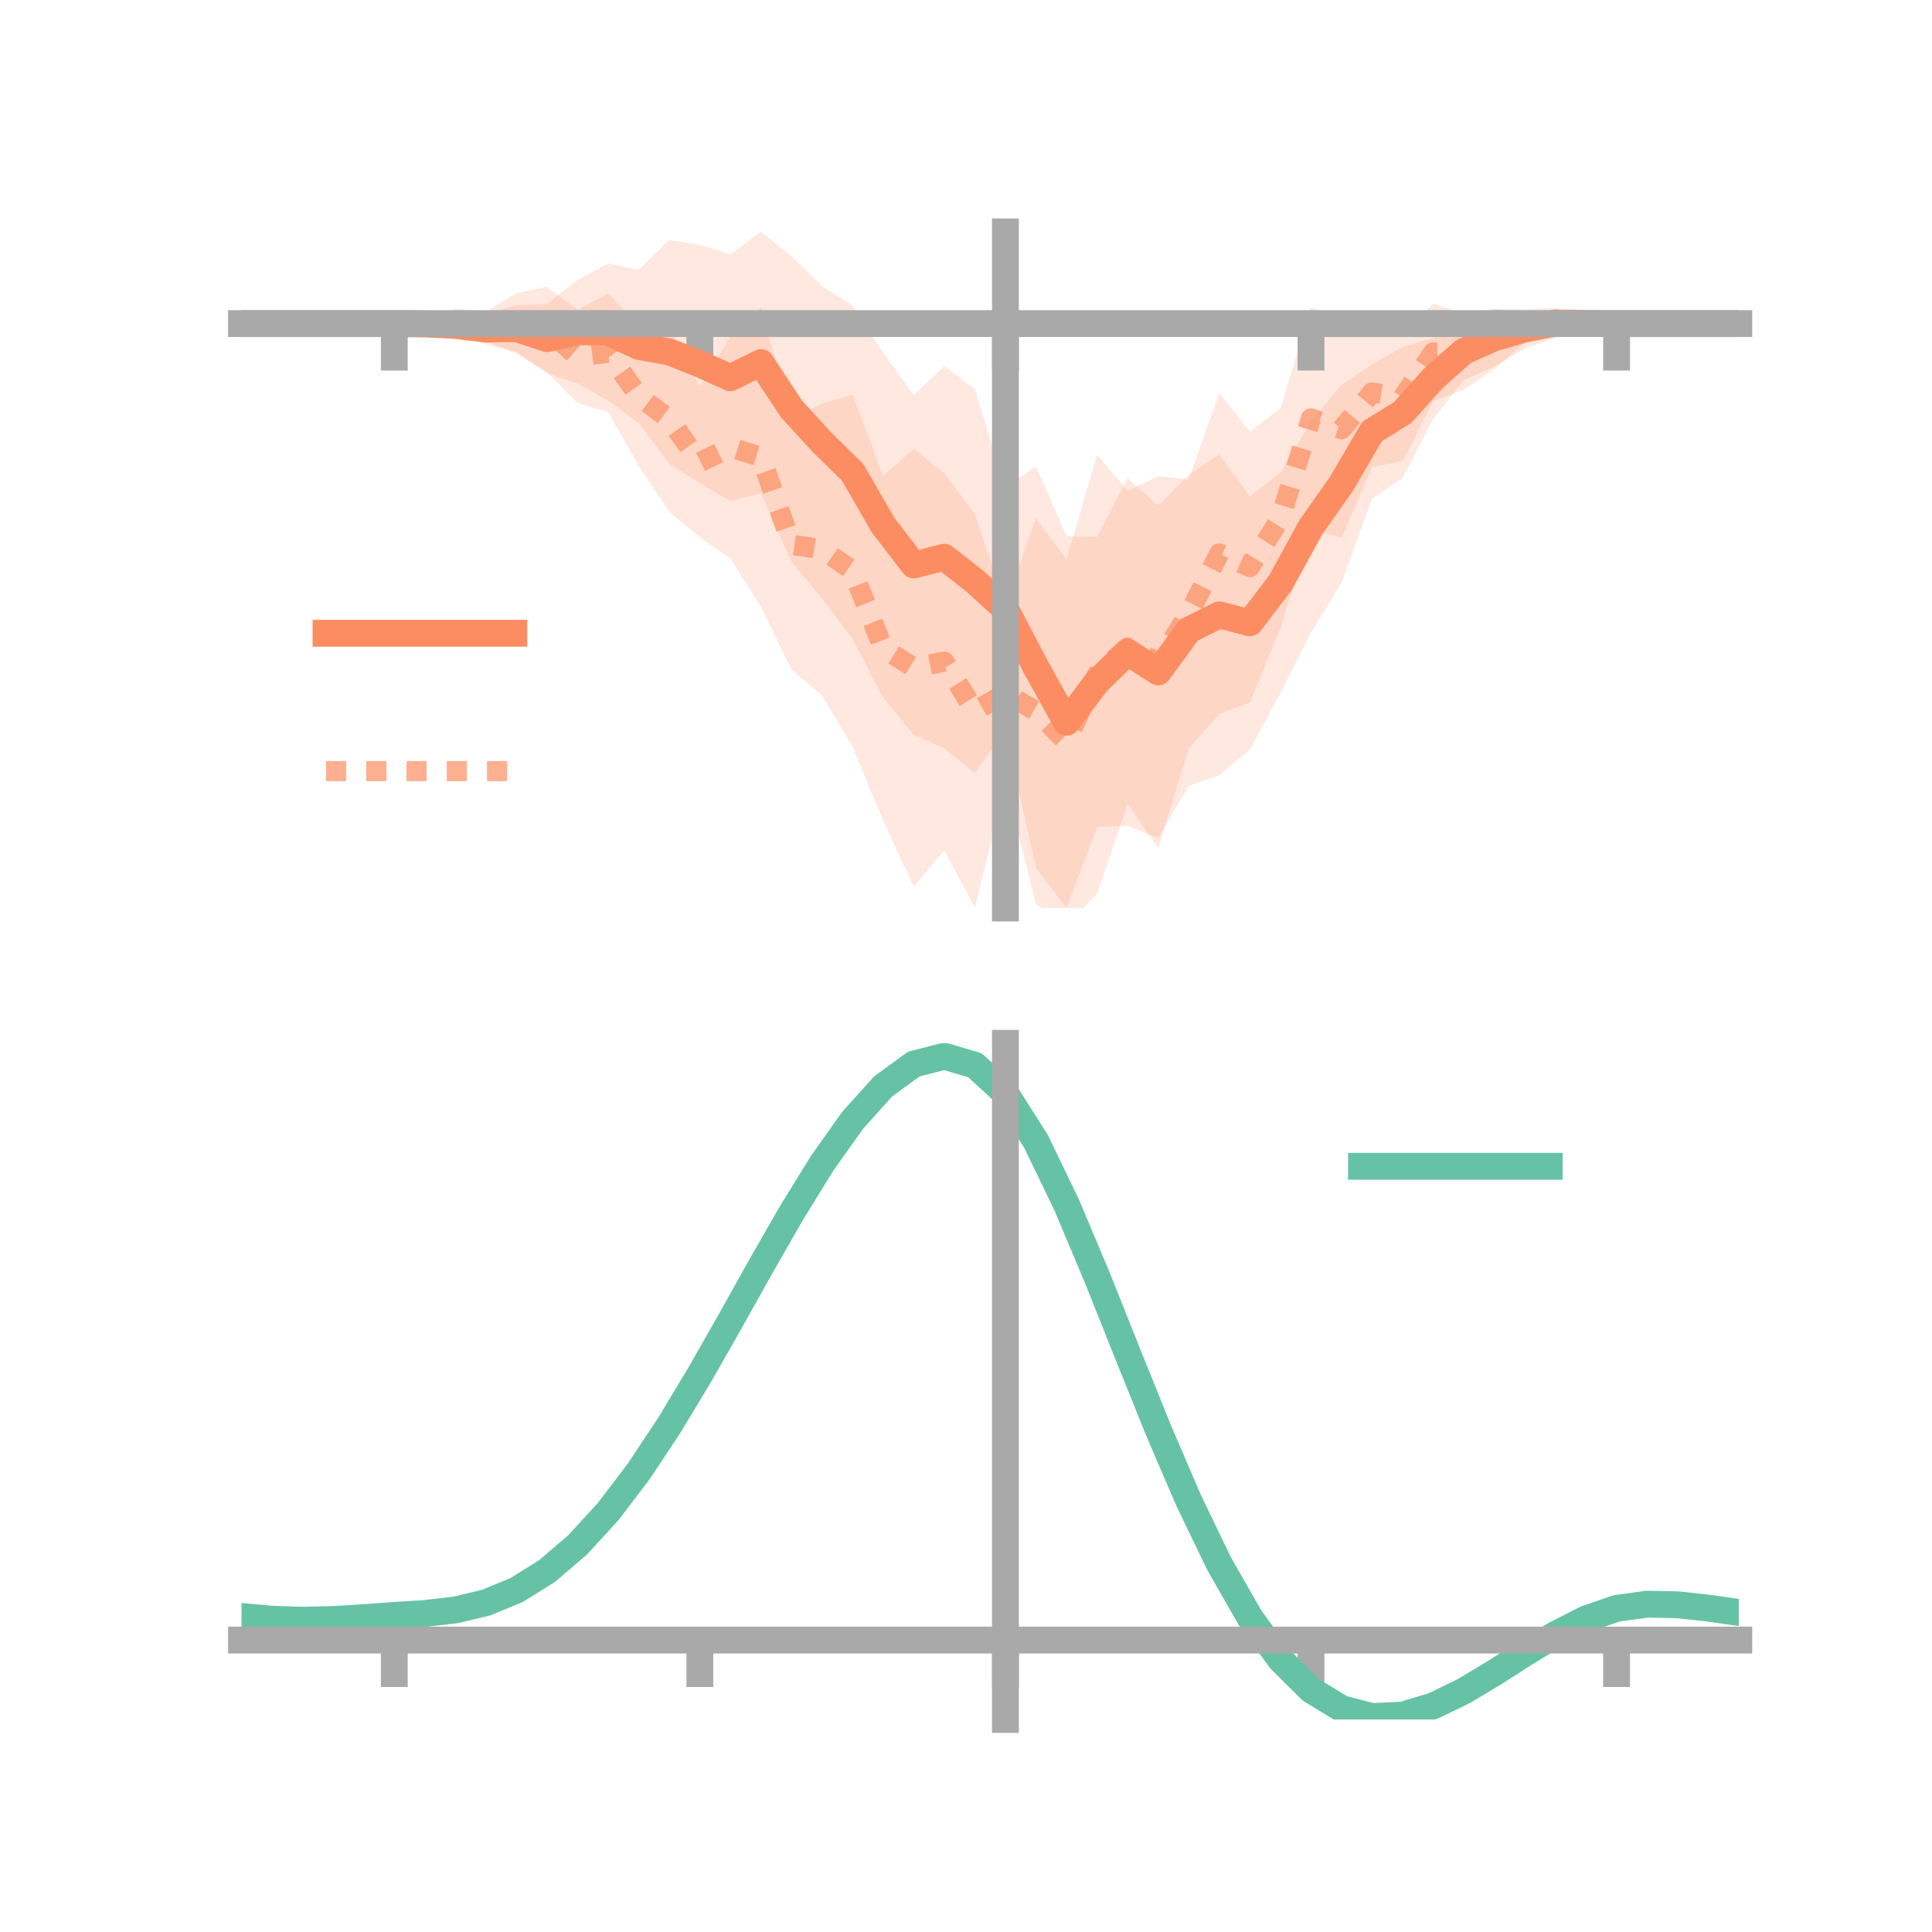 <?xml version="1.0" encoding="utf-8" standalone="no"?>
<!DOCTYPE svg PUBLIC "-//W3C//DTD SVG 1.1//EN"
  "http://www.w3.org/Graphics/SVG/1.1/DTD/svg11.dtd">
<!-- Created with matplotlib (https://matplotlib.org/) -->
<svg height="144pt" version="1.1" viewBox="0 0 144 144" width="144pt" xmlns="http://www.w3.org/2000/svg" xmlns:xlink="http://www.w3.org/1999/xlink">
 <defs>
  <style type="text/css">*{stroke-linecap:butt;stroke-linejoin:round;}</style>
 </defs>
 <g id="figure_1">
  <g id="patch_1">
   <path d="M 0 144 
L 144 144 
L 144 0 
L 0 0 
z
" style="fill:none;"/>
  </g>
  <g id="axes_1">
   <g id="patch_2">
    <path d="M 18 67.68 
L 129.6 67.68 
L 129.6 17.28 
L 18 17.28 
z
" style="fill:none;"/>
   </g>
   <g id="PolyCollection_1">
    <path clip-path="url(#p51bd4cba1c)" d="M 18 24.116 
L 18 24.116 
L 20.278 24.116 
L 22.555 24.116 
L 24.833 24.116 
L 27.11 24.116 
L 29.388 24.116 
L 31.665 23.942 
L 33.943 23.683 
L 36.22 23.391 
L 38.498 22.748 
L 40.776 22.662 
L 43.053 20.865 
L 45.331 19.635 
L 47.608 20.124 
L 49.886 17.897 
L 52.163 18.243 
L 54.441 18.963 
L 56.718 17.28 
L 58.996 19.107 
L 61.273 21.318 
L 63.551 22.784 
L 65.829 26.307 
L 68.106 29.447 
L 70.384 27.299 
L 72.661 29.002 
L 74.939 36.371 
L 77.216 34.759 
L 79.494 39.984 
L 81.771 40.014 
L 84.049 35.648 
L 86.327 37.707 
L 88.604 35.373 
L 90.882 33.882 
L 93.159 36.977 
L 95.437 35.232 
L 97.714 31.432 
L 99.992 28.676 
L 102.269 27.151 
L 104.547 25.877 
L 106.824 25.182 
L 109.102 24.052 
L 111.38 23.036 
L 113.657 23.065 
L 115.935 22.957 
L 118.212 23.93 
L 120.49 24.102 
L 122.767 24.116 
L 125.045 24.116 
L 127.322 24.116 
L 129.6 24.116 
L 129.6 24.116 
L 129.6 24.116 
L 127.322 24.116 
L 125.045 24.116 
L 122.767 24.116 
L 120.49 24.135 
L 118.212 24.27 
L 115.935 25.178 
L 113.657 25.977 
L 111.38 27.324 
L 109.102 28.322 
L 106.824 31.236 
L 104.547 35.619 
L 102.269 37.163 
L 99.992 43.43 
L 97.714 47.136 
L 95.437 51.641 
L 93.159 55.87 
L 90.882 57.769 
L 88.604 58.568 
L 86.327 62.461 
L 84.049 61.566 
L 81.771 61.631 
L 79.494 67.68 
L 77.216 64.704 
L 74.939 54.409 
L 72.661 57.63 
L 70.384 55.771 
L 68.106 54.765 
L 65.829 51.999 
L 63.551 47.623 
L 61.273 44.617 
L 58.996 41.862 
L 56.718 36.773 
L 54.441 37.35 
L 52.163 36.018 
L 49.886 34.559 
L 47.608 31.52 
L 45.331 29.861 
L 43.053 28.586 
L 40.776 27.825 
L 38.498 26.229 
L 36.22 25.669 
L 33.943 24.838 
L 31.665 24.348 
L 29.388 24.116 
L 27.11 24.116 
L 24.833 24.116 
L 22.555 24.116 
L 20.278 24.116 
L 18 24.116 
z
" style="fill:#fc8d62;fill-opacity:0.2;"/>
   </g>
   <g id="PolyCollection_2">
    <path clip-path="url(#p51bd4cba1c)" d="M 18 24.116 
L 18 24.116 
L 20.278 24.116 
L 22.555 24.116 
L 24.833 24.116 
L 27.11 24.116 
L 29.388 24.116 
L 31.665 23.947 
L 33.943 23.026 
L 36.22 23.219 
L 38.498 21.859 
L 40.776 21.377 
L 43.053 23.112 
L 45.331 21.87 
L 47.608 24.328 
L 49.886 24.369 
L 52.163 28.838 
L 54.441 25.09 
L 56.718 22.878 
L 58.996 31.267 
L 61.273 30.065 
L 63.551 29.409 
L 65.829 35.476 
L 68.106 33.445 
L 70.384 35.287 
L 72.661 38.322 
L 74.939 45.049 
L 77.216 38.635 
L 79.494 41.708 
L 81.771 33.905 
L 84.049 36.588 
L 86.327 35.489 
L 88.604 35.743 
L 90.882 29.29 
L 93.159 32.164 
L 95.437 30.446 
L 97.714 22.904 
L 99.992 23.893 
L 102.269 23.684 
L 104.547 24.916 
L 106.824 22.63 
L 109.102 23.412 
L 111.38 23.014 
L 113.657 23.299 
L 115.935 23.518 
L 118.212 23.974 
L 120.49 24.115 
L 122.767 24.116 
L 125.045 24.116 
L 127.322 24.116 
L 129.6 24.116 
L 129.6 24.116 
L 129.6 24.116 
L 127.322 24.116 
L 125.045 24.116 
L 122.767 24.116 
L 120.49 24.117 
L 118.212 24.388 
L 115.935 25.107 
L 113.657 25.534 
L 111.38 27.509 
L 109.102 29.045 
L 106.824 29.902 
L 104.547 34.355 
L 102.269 34.819 
L 99.992 40.083 
L 97.714 39.46 
L 95.437 46.833 
L 93.159 52.357 
L 90.882 53.206 
L 88.604 55.783 
L 86.327 63.216 
L 84.049 59.917 
L 81.771 66.635 
L 79.494 68.861 
L 77.216 67.378 
L 74.939 58.331 
L 72.661 67.659 
L 70.384 63.35 
L 68.106 66.066 
L 65.829 61.159 
L 63.551 55.661 
L 61.273 51.824 
L 58.996 49.928 
L 56.718 45.215 
L 54.441 41.621 
L 52.163 40.053 
L 49.886 38.135 
L 47.608 34.717 
L 45.331 30.705 
L 43.053 30.036 
L 40.776 27.748 
L 38.498 26.364 
L 36.22 25.437 
L 33.943 24.87 
L 31.665 24.268 
L 29.388 24.116 
L 27.11 24.116 
L 24.833 24.116 
L 22.555 24.116 
L 20.278 24.116 
L 18 24.116 
z
" style="fill:#fc8d62;fill-opacity:0.2;"/>
   </g>
   <g id="matplotlib.axis_1">
    <g id="xtick_1">
     <g id="line2d_1">
      <defs>
       <path d="M 0 0 
L 0 3.5 
" id="m7ba3a4e7dd" style="stroke:#a9a9a9;stroke-width:2;"/>
      </defs>
      <g>
       <use style="fill:#a9a9a9;stroke:#a9a9a9;stroke-width:2;" x="29.388" xlink:href="#m7ba3a4e7dd" y="24.116"/>
      </g>
     </g>
    </g>
    <g id="xtick_2">
     <g id="line2d_2">
      <g>
       <use style="fill:#a9a9a9;stroke:#a9a9a9;stroke-width:2;" x="52.163" xlink:href="#m7ba3a4e7dd" y="24.116"/>
      </g>
     </g>
    </g>
    <g id="xtick_3">
     <g id="line2d_3">
      <g>
       <use style="fill:#a9a9a9;stroke:#a9a9a9;stroke-width:2;" x="74.939" xlink:href="#m7ba3a4e7dd" y="24.116"/>
      </g>
     </g>
    </g>
    <g id="xtick_4">
     <g id="line2d_4">
      <g>
       <use style="fill:#a9a9a9;stroke:#a9a9a9;stroke-width:2;" x="97.714" xlink:href="#m7ba3a4e7dd" y="24.116"/>
      </g>
     </g>
    </g>
    <g id="xtick_5">
     <g id="line2d_5">
      <g>
       <use style="fill:#a9a9a9;stroke:#a9a9a9;stroke-width:2;" x="120.49" xlink:href="#m7ba3a4e7dd" y="24.116"/>
      </g>
     </g>
    </g>
   </g>
   <g id="matplotlib.axis_2"/>
   <g id="line2d_6">
    <path clip-path="url(#p51bd4cba1c)" d="M 18 24.116 
L 20.278 24.116 
L 22.555 24.116 
L 24.833 24.116 
L 27.11 24.116 
L 29.388 24.116 
L 31.665 24.145 
L 33.943 24.26 
L 36.22 24.53 
L 38.498 24.488 
L 40.776 25.243 
L 43.053 24.726 
L 45.331 24.748 
L 47.608 25.822 
L 49.886 26.228 
L 52.163 27.13 
L 54.441 28.156 
L 56.718 27.027 
L 58.996 30.485 
L 61.273 32.968 
L 63.551 35.203 
L 65.829 39.153 
L 68.106 42.106 
L 70.384 41.535 
L 72.661 43.316 
L 74.939 45.39 
L 77.216 49.732 
L 79.494 53.832 
L 81.771 50.822 
L 84.049 48.607 
L 86.327 50.084 
L 88.604 46.97 
L 90.882 45.826 
L 93.159 46.424 
L 95.437 43.437 
L 97.714 39.284 
L 99.992 36.053 
L 102.269 32.157 
L 104.547 30.748 
L 106.824 28.209 
L 109.102 26.187 
L 111.38 25.18 
L 113.657 24.521 
L 115.935 24.067 
L 118.212 24.1 
L 120.49 24.118 
L 122.767 24.116 
L 125.045 24.116 
L 127.322 24.116 
L 129.6 24.116 
" style="fill:none;stroke:#fc8d62;stroke-linecap:square;stroke-width:2;"/>
   </g>
   <g id="line2d_7">
    <path clip-path="url(#p51bd4cba1c)" d="M 18 24.116 
L 20.278 24.116 
L 22.555 24.116 
L 24.833 24.116 
L 27.11 24.116 
L 29.388 24.116 
L 31.665 24.107 
L 33.943 23.948 
L 36.22 24.328 
L 38.498 24.111 
L 40.776 24.563 
L 43.053 26.574 
L 45.331 26.288 
L 47.608 29.522 
L 49.886 31.252 
L 52.163 34.445 
L 54.441 33.355 
L 56.718 34.047 
L 58.996 40.597 
L 61.273 40.945 
L 63.551 42.535 
L 65.829 48.317 
L 68.106 49.756 
L 70.384 49.318 
L 72.661 52.99 
L 74.939 51.69 
L 77.216 53.006 
L 79.494 55.285 
L 81.771 50.27 
L 84.049 48.253 
L 86.327 49.353 
L 88.604 45.763 
L 90.882 41.248 
L 93.159 42.261 
L 95.437 38.639 
L 97.714 31.182 
L 99.992 31.988 
L 102.269 29.252 
L 104.547 29.635 
L 106.824 26.266 
L 109.102 26.229 
L 111.38 25.261 
L 113.657 24.417 
L 115.935 24.313 
L 118.212 24.181 
L 120.49 24.116 
L 122.767 24.116 
L 125.045 24.116 
L 127.322 24.116 
L 129.6 24.116 
" style="fill:none;stroke:#fc8d62;stroke-dasharray:1.5,1.5;stroke-dashoffset:0;stroke-opacity:0.7;stroke-width:1.5;"/>
   </g>
   <g id="patch_3">
    <path d="M 74.939 67.68 
L 74.939 17.28 
" style="fill:none;stroke:#a9a9a9;stroke-linecap:square;stroke-linejoin:miter;stroke-width:2;"/>
   </g>
   <g id="patch_4">
    <path d="M 129.6 67.68 
L 129.6 17.28 
" style="fill:none;"/>
   </g>
   <g id="patch_5">
    <path d="M 18 24.116 
L 129.6 24.116 
" style="fill:none;stroke:#a9a9a9;stroke-linecap:square;stroke-linejoin:miter;stroke-width:2;"/>
   </g>
   <g id="patch_6">
    <path d="M 18 17.28 
L 129.6 17.28 
" style="fill:none;"/>
   </g>
   <g id="legend_1">
    <g id="line2d_8">
     <path d="M 24.3 47.2 
L 38.3 47.2 
" style="fill:none;stroke:#fc8d62;stroke-linecap:square;stroke-width:2;"/>
    </g>
    <g id="line2d_9"/>
    <g id="text_1">
     <!--   -->
     <g transform="translate(43.9 49.65)scale(0.07 -0.07)">
      <defs>
       <path id="DejaVuSans-32"/>
      </defs>
      <use xlink:href="#DejaVuSans-32"/>
     </g>
    </g>
    <g id="line2d_10">
     <path d="M 24.3 57.474 
L 38.3 57.474 
" style="fill:none;stroke:#fc8d62;stroke-dasharray:1.5,1.5;stroke-dashoffset:0;stroke-opacity:0.7;stroke-width:1.5;"/>
    </g>
    <g id="line2d_11"/>
    <g id="text_2">
     <!--   -->
     <g transform="translate(43.9 59.924)scale(0.07 -0.07)">
      <use xlink:href="#DejaVuSans-32"/>
     </g>
    </g>
   </g>
  </g>
  <g id="axes_2">
   <g id="patch_7">
    <path d="M 18 128.16 
L 129.6 128.16 
L 129.6 77.76 
L 18 77.76 
z
" style="fill:none;"/>
   </g>
   <g id="PolyCollection_3">
    <path clip-path="url(#p7b29018d33)" d="M 18 120.524 
L 18 120.442 
L 20.278 120.655 
L 22.555 120.73 
L 24.833 120.672 
L 27.11 120.522 
L 29.388 120.35 
L 31.665 120.2 
L 33.943 119.931 
L 36.22 119.385 
L 38.498 118.435 
L 40.776 116.991 
L 43.053 115.003 
L 45.331 112.46 
L 47.608 109.395 
L 49.886 105.875 
L 52.163 102.001 
L 54.441 97.902 
L 56.718 93.734 
L 58.996 89.67 
L 61.273 85.9 
L 63.551 82.624 
L 65.829 80.042 
L 68.106 78.356 
L 70.384 77.76 
L 72.661 78.44 
L 74.939 80.563 
L 77.216 84.206 
L 79.494 88.992 
L 81.771 94.487 
L 84.049 100.284 
L 86.327 106.026 
L 88.604 111.414 
L 90.882 116.213 
L 93.159 120.256 
L 95.437 123.438 
L 97.714 125.721 
L 99.992 127.126 
L 102.269 127.723 
L 104.547 127.621 
L 106.824 126.952 
L 109.102 125.868 
L 111.38 124.527 
L 113.657 123.093 
L 115.935 121.724 
L 118.212 120.573 
L 120.49 119.793 
L 122.767 119.482 
L 125.045 119.532 
L 127.322 119.793 
L 129.6 120.131 
L 129.6 120.24 
L 129.6 120.24 
L 127.322 119.928 
L 125.045 119.688 
L 122.767 119.649 
L 120.49 119.966 
L 118.212 120.756 
L 115.935 121.933 
L 113.657 123.347 
L 111.38 124.833 
L 109.102 126.223 
L 106.824 127.347 
L 104.547 128.042 
L 102.269 128.16 
L 99.992 127.574 
L 97.714 126.191 
L 95.437 123.956 
L 93.159 120.861 
L 90.882 116.943 
L 88.604 112.297 
L 86.327 107.083 
L 84.049 101.522 
L 81.771 95.904 
L 79.494 90.574 
L 77.216 85.93 
L 74.939 82.397 
L 72.661 80.345 
L 70.384 79.692 
L 68.106 80.271 
L 65.829 81.898 
L 63.551 84.381 
L 61.273 87.525 
L 58.996 91.134 
L 56.718 95.017 
L 54.441 98.994 
L 52.163 102.9 
L 49.886 106.588 
L 47.608 109.939 
L 45.331 112.86 
L 43.053 115.29 
L 40.776 117.202 
L 38.498 118.6 
L 36.22 119.527 
L 33.943 120.061 
L 31.665 120.319 
L 29.388 120.459 
L 27.11 120.614 
L 24.833 120.744 
L 22.555 120.789 
L 20.278 120.716 
L 18 120.524 
z
" style="fill:#66c2a5;fill-opacity:0.2;"/>
   </g>
   <g id="matplotlib.axis_3">
    <g id="xtick_6">
     <g id="line2d_12">
      <g>
       <use style="fill:#a9a9a9;stroke:#a9a9a9;stroke-width:2;" x="29.388" xlink:href="#m7ba3a4e7dd" y="122.24"/>
      </g>
     </g>
    </g>
    <g id="xtick_7">
     <g id="line2d_13">
      <g>
       <use style="fill:#a9a9a9;stroke:#a9a9a9;stroke-width:2;" x="52.163" xlink:href="#m7ba3a4e7dd" y="122.24"/>
      </g>
     </g>
    </g>
    <g id="xtick_8">
     <g id="line2d_14">
      <g>
       <use style="fill:#a9a9a9;stroke:#a9a9a9;stroke-width:2;" x="74.939" xlink:href="#m7ba3a4e7dd" y="122.24"/>
      </g>
     </g>
    </g>
    <g id="xtick_9">
     <g id="line2d_15">
      <g>
       <use style="fill:#a9a9a9;stroke:#a9a9a9;stroke-width:2;" x="97.714" xlink:href="#m7ba3a4e7dd" y="122.24"/>
      </g>
     </g>
    </g>
    <g id="xtick_10">
     <g id="line2d_16">
      <g>
       <use style="fill:#a9a9a9;stroke:#a9a9a9;stroke-width:2;" x="120.49" xlink:href="#m7ba3a4e7dd" y="122.24"/>
      </g>
     </g>
    </g>
   </g>
   <g id="matplotlib.axis_4"/>
   <g id="line2d_17">
    <path clip-path="url(#p7b29018d33)" d="M 18 120.483 
L 20.278 120.686 
L 22.555 120.76 
L 24.833 120.708 
L 27.11 120.568 
L 29.388 120.404 
L 31.665 120.26 
L 33.943 119.996 
L 36.22 119.456 
L 38.498 118.518 
L 40.776 117.096 
L 43.053 115.146 
L 45.331 112.66 
L 47.608 109.667 
L 49.886 106.231 
L 52.163 102.45 
L 54.441 98.448 
L 56.718 94.376 
L 58.996 90.402 
L 61.273 86.713 
L 63.551 83.502 
L 65.829 80.97 
L 68.106 79.313 
L 70.384 78.726 
L 72.661 79.393 
L 74.939 81.48 
L 77.216 85.068 
L 79.494 89.783 
L 81.771 95.195 
L 84.049 100.903 
L 86.327 106.554 
L 88.604 111.856 
L 90.882 116.578 
L 93.159 120.558 
L 95.437 123.697 
L 97.714 125.956 
L 99.992 127.35 
L 102.269 127.942 
L 104.547 127.832 
L 106.824 127.15 
L 109.102 126.045 
L 111.38 124.68 
L 113.657 123.22 
L 115.935 121.828 
L 118.212 120.665 
L 120.49 119.879 
L 122.767 119.566 
L 125.045 119.61 
L 127.322 119.86 
L 129.6 120.185 
" style="fill:none;stroke:#66c2a5;stroke-linecap:square;stroke-width:2;"/>
   </g>
   <g id="patch_8">
    <path d="M 74.939 128.16 
L 74.939 77.76 
" style="fill:none;stroke:#a9a9a9;stroke-linecap:square;stroke-linejoin:miter;stroke-width:2;"/>
   </g>
   <g id="patch_9">
    <path d="M 129.6 128.16 
L 129.6 77.76 
" style="fill:none;"/>
   </g>
   <g id="patch_10">
    <path d="M 18 122.24 
L 129.6 122.24 
" style="fill:none;stroke:#a9a9a9;stroke-linecap:square;stroke-linejoin:miter;stroke-width:2;"/>
   </g>
   <g id="patch_11">
    <path d="M 18 77.76 
L 129.6 77.76 
" style="fill:none;"/>
   </g>
   <g id="legend_2">
    <g id="line2d_18">
     <path d="M 101.475 86.929 
L 115.475 86.929 
" style="fill:none;stroke:#66c2a5;stroke-linecap:square;stroke-width:2;"/>
    </g>
    <g id="line2d_19"/>
    <g id="text_3">
     <!--   -->
     <g transform="translate(121.075 89.379)scale(0.07 -0.07)">
      <use xlink:href="#DejaVuSans-32"/>
     </g>
    </g>
   </g>
  </g>
 </g>
 <defs>
  <clipPath id="p51bd4cba1c">
   <rect height="50.4" width="111.6" x="18" y="17.28"/>
  </clipPath>
  <clipPath id="p7b29018d33">
   <rect height="50.4" width="111.6" x="18" y="77.76"/>
  </clipPath>
 </defs>
</svg>
